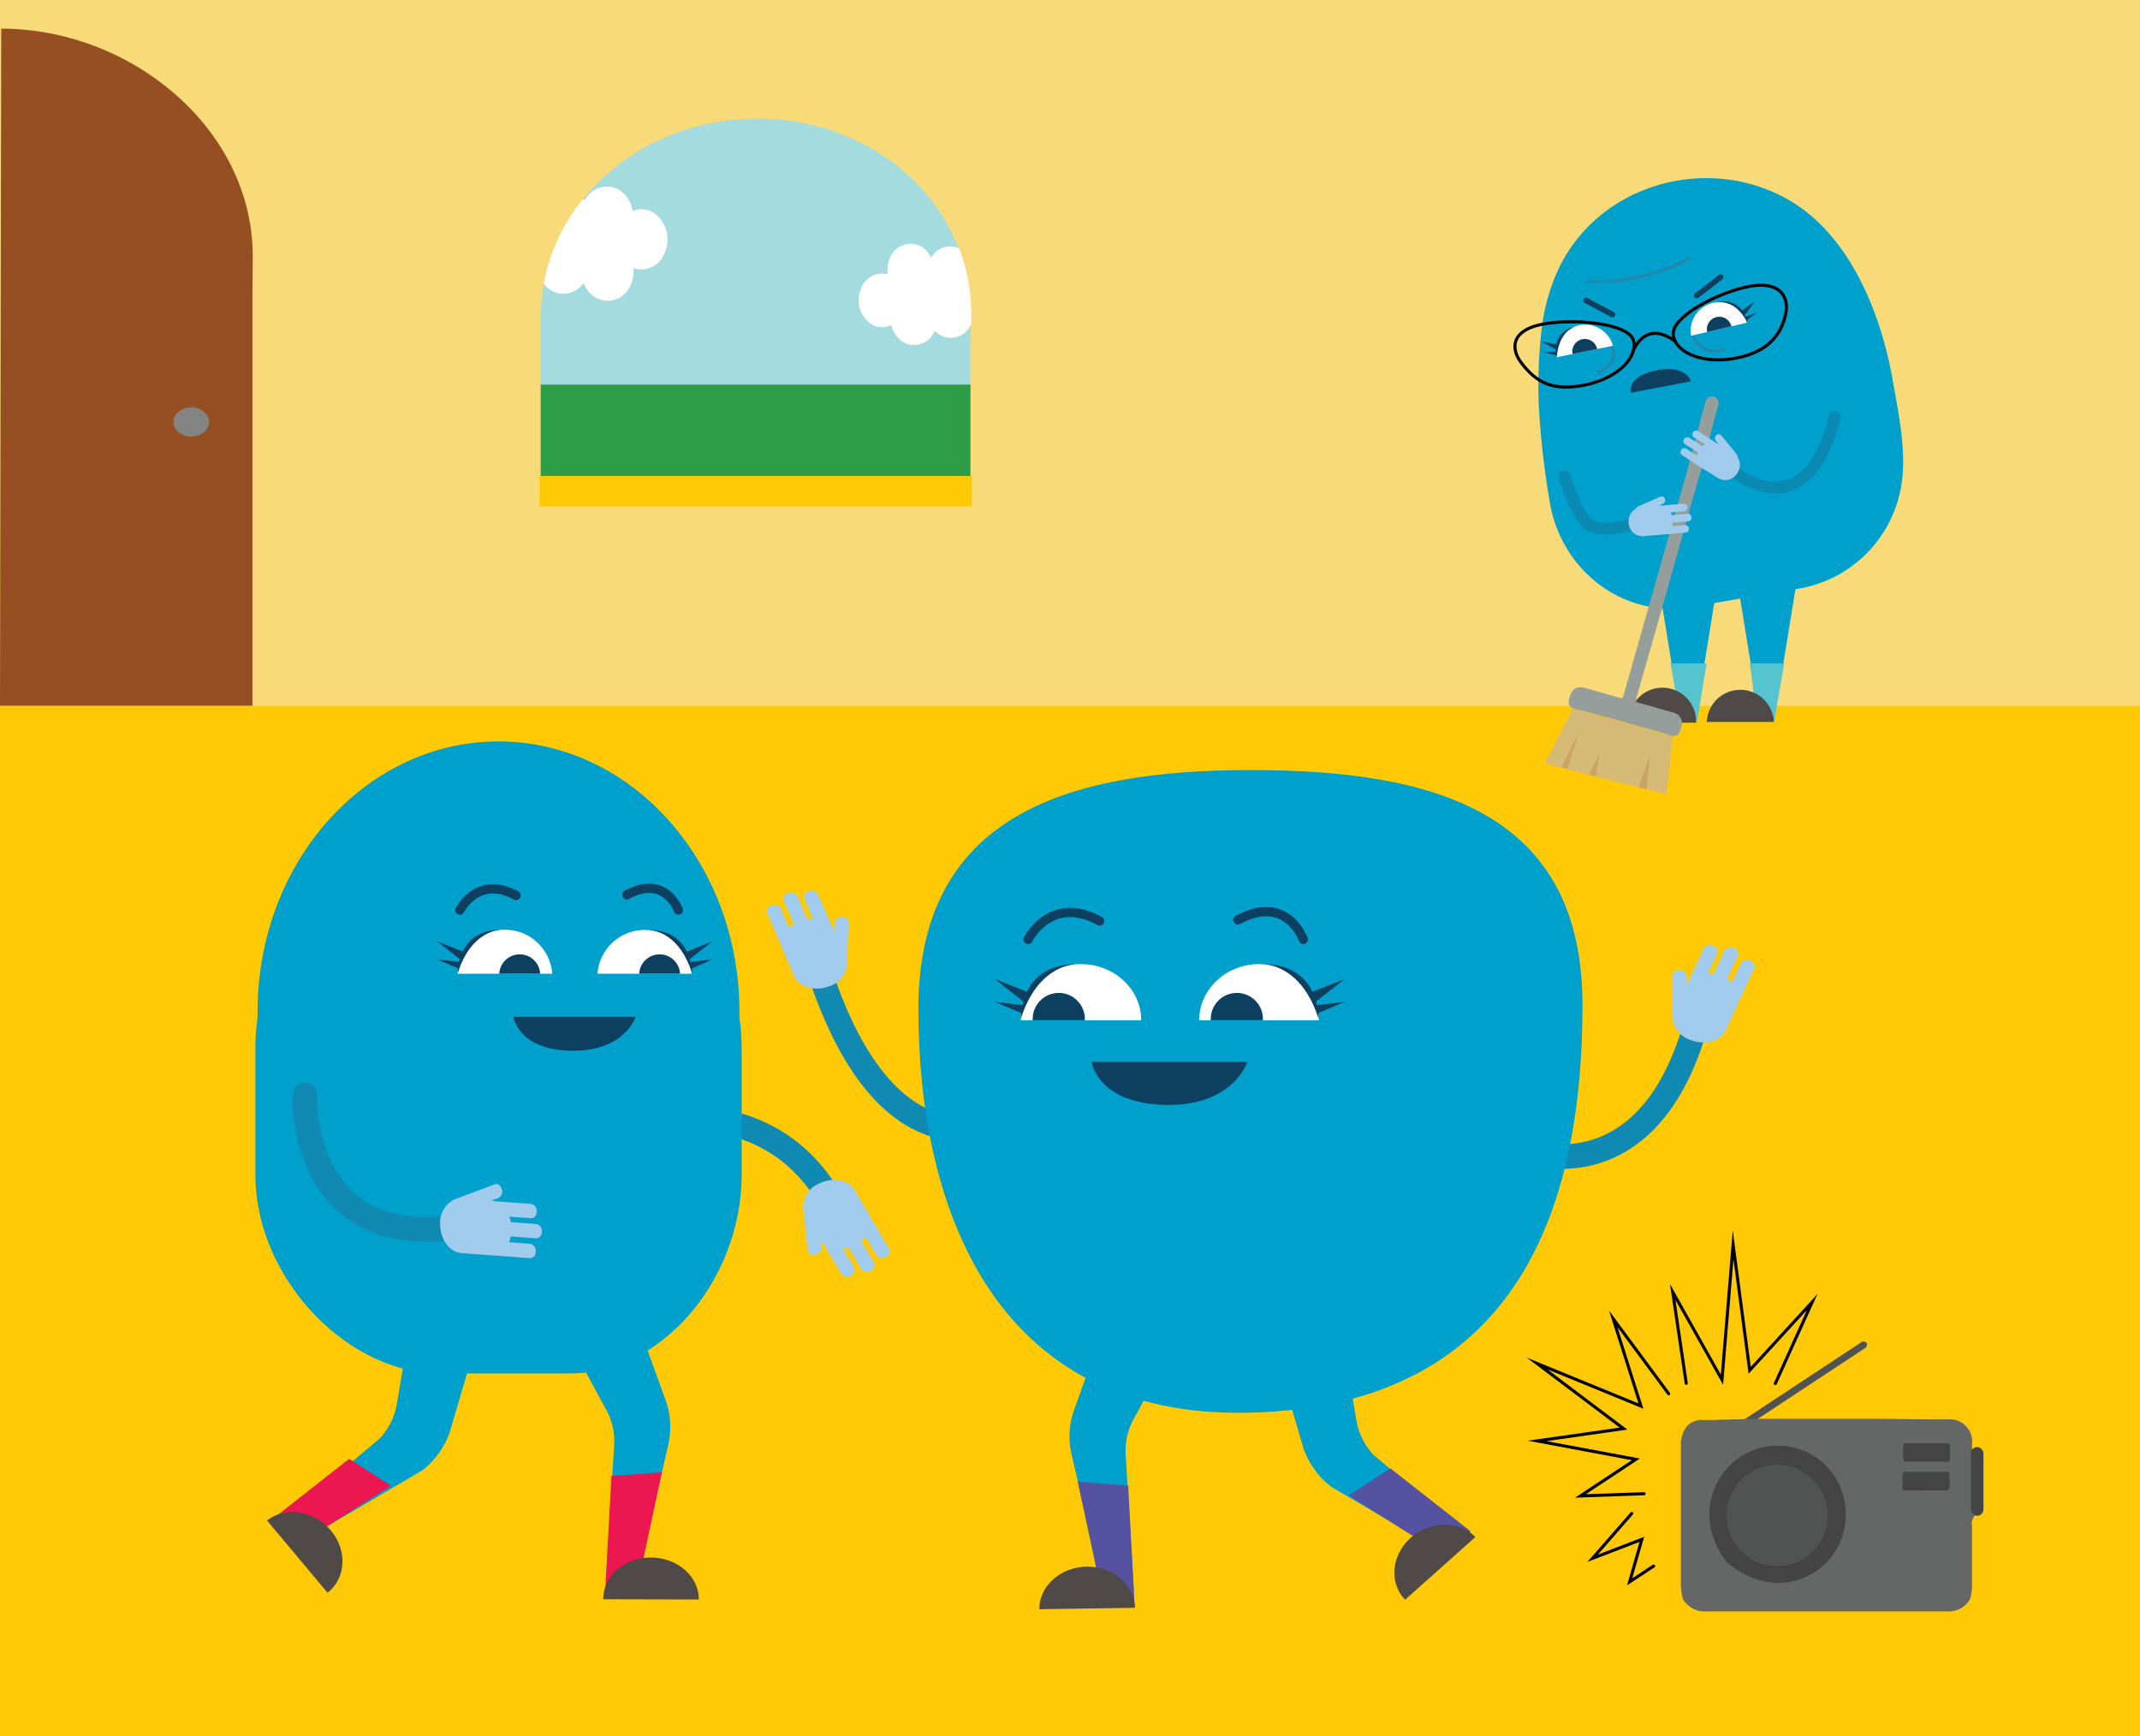 <svg xmlns="http://www.w3.org/2000/svg" viewBox="0 0 348 282.35"><rect x="0" y="0" width="348" height="282.35" fill="#333333" stroke="none"/><defs><style>.cls-1{fill:#f9da78;}.cls-2{fill:#ffca05;}.cls-3{fill:#a4dbde;}.cls-4{fill:#954f22;}.cls-5{fill:#2d9d48;}.cls-6{fill:#fff;}.cls-7{fill:#838383;}.cls-8{fill:#00a0cc;}.cls-9{fill:#0d3f60;}.cls-10,.cls-11,.cls-14,.cls-15,.cls-20,.cls-21,.cls-27{fill:none;stroke-miterlimit:10;}.cls-10{stroke:#2585aa;stroke-width:0.45px;}.cls-10,.cls-11,.cls-15,.cls-20,.cls-21,.cls-27{stroke-linecap:round;}.cls-11,.cls-21{stroke:#0d3f60;}.cls-11{stroke-width:0.91px;}.cls-12{fill:#56c4cf;}.cls-13{fill:#4f4a47;}.cls-14,.cls-27{stroke:#000;stroke-width:0.5px;}.cls-15{stroke:#0a8ab2;stroke-width:1.93px;}.cls-16{fill:#d5ba76;}.cls-17{fill:#969e9b;}.cls-18{fill:#a1cbec;}.cls-19{fill:#c9a362;}.cls-20{stroke:#108ab2;stroke-width:4px;}.cls-21{stroke-width:1.5px;}.cls-22{fill:#ec1651;}.cls-23{fill:#5652a2;}.cls-24{fill:#515252;}.cls-25{fill:#444445;}.cls-26{fill:#656767;}</style></defs><g id="Layer_1" data-name="Layer 1"><polyline class="cls-1" points="0 282.35 0 0 348 0 348 282.35"/><rect class="cls-2" y="114.77" width="348" height="167.58"/><path class="cls-3" d="M157.85,51.17c0-17.87-15.37-31.89-34.78-31.89S87.92,33.77,87.92,51.64V81.25H157.8V56.63S157.85,52.87,157.85,51.17Z"/><path class="cls-4" d="M0,114.77H41.05V48s.05-4.37.05-6.34c0-20.75-19.83-37-40.9-37"/><rect class="cls-5" x="87.92" y="62.55" width="69.88" height="18.68" transform="translate(245.73 143.77) rotate(-180)"/><path class="cls-6" d="M154.5,40.06a3.68,3.68,0,0,0-3.1,1.86A4.06,4.06,0,0,0,149.66,40a3.61,3.61,0,0,0-5,2.1,4.9,4.9,0,0,0-.31,2.5A3.67,3.67,0,0,0,140,47a4.66,4.66,0,0,0,1.83,5.8,3.33,3.33,0,0,0,3.11.05A4.32,4.32,0,0,0,147,55.7a3.58,3.58,0,0,0,5-1.91,3.76,3.76,0,0,0,.95.73,3.56,3.56,0,0,0,5-1.92c0-.63,0-1.23,0-1.68A30,30,0,0,0,156,40.42,3.36,3.36,0,0,0,154.5,40.06Z"/><rect class="cls-2" x="87.73" y="77.4" width="70.27" height="4.94"/><ellipse class="cls-7" cx="31.09" cy="68.62" rx="2.9" ry="2.38"/><path class="cls-8" d="M250.24,66A136.13,136.13,0,0,0,252,81.52c1.82,11.35,12.08,19,22.92,17.2l18-3.07a20.35,20.35,0,0,0,16-15.38c1.38-5.74-.08-12.38-1.07-18.1-1.9-11.09-7-24.1-17.29-29.84-13.74-7.62-31.91-1.87-37.78,12.94a32.47,32.47,0,0,0-2.1,8.39A78.88,78.88,0,0,0,250.24,66Z"/><path class="cls-9" d="M265.2,63.87s-.87-2.8,4.65-3.74C274.18,59.4,275,62,275,62Z"/><path class="cls-10" d="M262,56.17c1.21,2.16-.39,3.76-2.16,4.33"/><path class="cls-11" d="M275.91,48.06s2-1.49,3.88-3"/><path class="cls-11" d="M262.22,51.15S260,50,257.92,48.86"/><polyline class="cls-8" points="269.41 93.01 273.35 117.29 275.64 117.29 279.58 93.09"/><polyline class="cls-8" points="282.26 92.9 286.2 117.17 288.49 117.17 292.43 92.97"/><polygon class="cls-12" points="275.98 117.25 277.53 107.88 271.66 107.88 273.27 117.15 275.98 117.25"/><polygon class="cls-12" points="288.57 116.95 290.14 107.88 284.55 107.88 285.76 117.2 288.57 116.95"/><path class="cls-13" d="M277.55,117.4a5.46,5.46,0,0,1,10.91,0"/><path class="cls-13" d="M264.89,117.52a5.46,5.46,0,1,1,10.91,0"/><path class="cls-10" d="M275.2,54.19a3.76,3.76,0,0,0,5.29,2.53"/><path class="cls-10" d="M257.87,45.73a32.16,32.16,0,0,0,16.75-3.67"/><path class="cls-6" d="M275,54.6a4.66,4.66,0,0,1,9.06-2.12"/><path class="cls-9" d="M277.62,54a2,2,0,1,1,3.94-.93"/><path class="cls-6" d="M253.12,58.1a4.69,4.69,0,0,1,9.17-1.87"/><path class="cls-9" d="M255.72,57.57a2,2,0,0,1,4-.81"/><path class="cls-9" d="M256.42,53.06l.07,0Z"/><path class="cls-9" d="M279,49.2l-.09,0Z"/><path class="cls-14" d="M265.66,55.5c.57,3-3.05,6.17-8.09,7.14s-7.72-.4-10.17-3.63c-1.83-2.41-1.6-5.32,3.44-6.29S265.09,52.52,265.66,55.5Z"/><path class="cls-14" d="M290.37,51.09c-.76,3.54-3.05,6.18-8.09,7.15s-9.6-.66-10.17-3.64,7.15-7,12.19-8S291,48.12,290.37,51.09Z"/><path class="cls-14" d="M265.61,57s1.91-5.1,6.75-1.53"/><path class="cls-9" d="M253.06,56l-2.48-.53L253,56.85v.31l-2,.13,2.08.49a4.55,4.55,0,0,0,.07.47c.29-3.94,2.3-4.87,2.9-5.06A3.57,3.57,0,0,0,253.06,56Z"/><path class="cls-9" d="M256,53.19l.16,0Z"/><path class="cls-9" d="M285.77,50.81l-1.92.69-.12-.28L285.38,49l-2.07,1.48a3.75,3.75,0,0,0-3.93-1.36c.62-.06,3-.11,4.8,3.38a4.17,4.17,0,0,0-.11-.45Z"/><path class="cls-9" d="M269.49,50.38l-.18,0Z"/><path class="cls-15" d="M266.29,85s-6.28,2.23-8.36-.07-3.49-7.47-3.49-7.47"/><path class="cls-16" d="M271,129.16l.51-4.7c.15-1.47.3-2.93.46-4.39a.44.44,0,0,1,.15-.38c-.15-.09-.31,0-.46,0a14.08,14.08,0,0,0-2.39-.74c-1.14-.43-2.35-.62-3.5-1a8.77,8.77,0,0,0-1.14-.33,11.25,11.25,0,0,1-1.86-.47c-.92-.31-1.87-.47-2.77-.81-.61-.23-1.27-.24-1.86-.49-.78-.33-1.61-.45-2.4-.7a23.15,23.15,0,0,1-1.31,2.64c-1,2-2,3.92-3,5.88-.15.29-.18.46.23.56,1.31.33,2.6.71,3.9,1.06Z"/><path class="cls-17" d="M278.36,64.46a1.07,1.07,0,0,0-1,.81c-.6,2.09-2.62,10-3.22,12.06-.87,3-5.41,19.21-6.28,22.21q-1.37,4.78-2.72,9.58c-.38,1.32-.77,2.64-1.14,4-.1.36-.22.47-.63.35-1.78-.54-3.57-1-5.36-1.54-1.55-.46-2.43,0-2.8,1.58,0,.14-.14.29-.08.45-.09.65,0,.84.6,1.17a7.28,7.28,0,0,0,1.49.41L259,116l3.83,1.07,4.66,1.3c1.38.39,2.7.68,4,1.17a1.19,1.19,0,0,0,1.66-.49c.1-.33.23-.66.31-1a1.76,1.76,0,0,0-1.28-2.16c-2-.55-3.88-1.11-5.83-1.64-.37-.1-.39-.26-.3-.58l3.24-11.3c1.17-4.09,6-21.37,7.19-25.46.51-1.75,2.43-9.26,2.92-11A1.08,1.08,0,0,0,278.36,64.46Z"/><path class="cls-18" d="M274.15,86.61a.6.6,0,0,0,.5-.67.59.59,0,0,0-.61-.56l-2.14.19A2.44,2.44,0,0,0,272,85l2.56-.23a.58.58,0,0,0,.5-.66.59.59,0,0,0-.61-.57l-2.56.23a2,2,0,0,0-.2-.44l2.2-.2a.59.59,0,0,0,.5-.67.58.58,0,0,0-.61-.56l-3.67.32a2.14,2.14,0,0,0-.36,0l.68-.3a.63.63,0,0,0,.31-.8h0a.56.56,0,0,0-.74-.35l-3.64,1.59a.59.59,0,0,0-.3.32,2.4,2.4,0,0,0-1.22,2.35,2.28,2.28,0,0,0,2.35,2.17l2.9-.26h.1Z"/><path class="cls-15" d="M281.11,76.1c13.82,10.49,17.19-8.28,17.19-8.28"/><path class="cls-18" d="M273.53,74a.57.57,0,0,1-.14-.82.59.59,0,0,1,.8-.23L276,74.11a2.68,2.68,0,0,1,.12-.53L274,72.22a.59.59,0,0,1-.14-.82.61.61,0,0,1,.81-.23l2.17,1.37a2.31,2.31,0,0,1,.39-.31l-1.87-1.17a.62.62,0,0,1,.67-1l3.11,2a1.87,1.87,0,0,1,.32.15l-.46-.57a.63.63,0,0,1,.1-.85h0a.55.55,0,0,1,.81,0l2.5,3.07a.58.58,0,0,1,.12.42,2.37,2.37,0,0,1,0,2.64,2.29,2.29,0,0,1-3.09.86l-2.46-1.55a.1.1,0,0,1-.05,0h0Z"/><polygon class="cls-19" points="253.91 124.78 256.62 119.38 254.88 125.05 253.91 124.78"/><polygon class="cls-19" points="258.42 125.97 260.09 122.6 259.5 126.24 258.42 125.97"/><polygon class="cls-19" points="266.48 128.01 268.35 122.77 267.69 128.32 266.48 128.01"/><path class="cls-20" d="M160.48,182.85s-16.27,7.21-26.85-23.79"/><path class="cls-18" d="M137.73,156.92a4.2,4.2,0,0,1-3,3.51c-2.31.82-4.83.06-5.59-1.69l-1.89-4.32,0-.09,0-.05-2.54-5.83c-.2-.46.13-1,.74-1.23a1.16,1.16,0,0,1,1.46.45l1.39,3.17a5.42,5.42,0,0,1,.79-.59l-1.67-3.81a1,1,0,0,1,.74-1.22,1.17,1.17,0,0,1,1.47.44l1.66,3.81a5.74,5.74,0,0,1,.92-.05l-1.43-3.27a1,1,0,0,1,.74-1.22,1.14,1.14,0,0,1,1.46.44l2.38,5.45a3.3,3.3,0,0,1,.31.51l0-1.2a1.17,1.17,0,0,1,1.13-1c.64-.07,1.17.28,1.18.78"/><path class="cls-20" d="M250,187.56s17.09,5.3,25-18.43"/><path class="cls-18" d="M272,165.54a4.21,4.21,0,0,0,2.95,3.59c2.29.88,4.83.18,5.64-1.55l2-4.27,0-.1,0,0,2.69-5.77a1,1,0,0,0-.71-1.24,1.15,1.15,0,0,0-1.47.41l-1.47,3.14a4.75,4.75,0,0,0-.77-.62l1.75-3.76c.22-.45-.1-1-.7-1.24a1.17,1.17,0,0,0-1.48.4l-1.75,3.77a4.81,4.81,0,0,0-.92-.07l1.51-3.24a1,1,0,0,0-.71-1.24,1.15,1.15,0,0,0-1.47.41l-2.52,5.39a3.17,3.17,0,0,0-.32.49l.06-1.19a1.18,1.18,0,0,0-1.1-1.07c-.64-.08-1.18.25-1.21.75"/><path class="cls-8" d="M257.34,163.43c0,31.47-9.54,65.15-54,66.29-42.22,1.09-54-34.18-54-65.65s24.18-38.85,54-38.85,54,6.73,54,38.21"/><path class="cls-20" d="M106.82,182.36s18.82-4.44,28.59,13.38"/><path class="cls-18" d="M130.59,196.35a4.2,4.2,0,0,1,2.57-3.87c2.19-1.11,4.79-.67,5.77,1l2.41,4.05a.59.59,0,0,1,0,.08l0,0,3.25,5.46a1,1,0,0,1-.57,1.31,1.16,1.16,0,0,1-1.51-.26l-1.77-3a6.65,6.65,0,0,1-.71.69l2.13,3.56a1,1,0,0,1-.58,1.31,1.17,1.17,0,0,1-1.51-.25L138,202.91a6,6,0,0,1-.91.16l1.82,3.07a1,1,0,0,1-.57,1.31,1.17,1.17,0,0,1-1.51-.26l-3.05-5.11a2.76,2.76,0,0,1-.37-.46l.19,1.18a1.19,1.19,0,0,1-1,1.18,1,1,0,0,1-1.27-.63"/><path class="cls-8" d="M120.24,165.48c0-.34,0-.68,0-1,0-24.25-17.54-43.91-39.17-43.91s-39.18,19.66-39.18,43.91c0,.34,0,.68,0,1a33.67,33.67,0,0,0-.36,5V191c0,16.91,15,32.34,29.94,32.34H92.79c15,0,27.81-15.43,27.81-32.34V170.44a35.09,35.09,0,0,0-.36-5"/><path class="cls-21" d="M74.78,148s2.87-5.8,9.15-2.38"/><path class="cls-21" d="M110.31,148s-2.09-5.91-8.38-2.49"/><path class="cls-9" d="M103.37,165.35S101.6,171,92.9,170.86s-9.4-5.51-9.4-5.51Z"/><path class="cls-6" d="M97.17,158.34a7.67,7.67,0,0,1,15.3,0"/><path class="cls-9" d="M103.94,158.34a3.33,3.33,0,0,1,6.65,0"/><path class="cls-6" d="M74.42,158.34a7.71,7.71,0,0,1,15.38,0"/><path class="cls-9" d="M81.19,158.34a3.33,3.33,0,0,1,6.65,0"/><path class="cls-9" d="M75.21,154.71l-4.12-1.64,3.65,2.87c0,.17-.08.32-.12.48L71.06,156l3.4,1.44a6.81,6.81,0,0,0,0,.75c1.91-6.06,5.73-6.86,6.82-7-3.5.1-5.22,1.81-6,3.52"/><path class="cls-9" d="M81.25,151.19l.31,0-.31,0"/><path class="cls-9" d="M115.84,156l-3.57.45c0-.16-.07-.31-.11-.48l3.64-2.87-4.11,1.64c-.83-1.71-2.54-3.42-6-3.52,1.1.11,4.92.91,6.83,7,0,0,0-.3,0-.75Z"/><path class="cls-9" d="M105.64,151.19l-.3,0,.3,0"/><path class="cls-21" d="M167.18,152.77s3.65-7.38,11.64-3"/><path class="cls-21" d="M211.94,152.77s-2.66-7.52-10.65-3.18"/><path class="cls-9" d="M202.84,172.67s-2.25,7.23-13.33,7-12-7-12-7Z"/><path class="cls-6" d="M195,165.91c0-5,4.36-9.13,9.73-9.13s9.74,4.09,9.74,9.13"/><path class="cls-9" d="M196.9,165.91a4.24,4.24,0,1,1,8.47,0"/><path class="cls-6" d="M166,165.91c0-5,4.39-9.13,9.79-9.13s9.79,4.09,9.79,9.13"/><path class="cls-9" d="M167.94,165.91a4.24,4.24,0,1,1,8.47,0"/><path class="cls-9" d="M167,161.28l-5.23-2.08,4.64,3.65c-.06.21-.11.41-.15.61l-4.54-.57,4.34,1.83a8.1,8.1,0,0,0-.05.95c2.56-8.12,7.84-8.82,8.89-8.88-4.61.06-6.83,2.28-7.9,4.49"/><path class="cls-9" d="M174.89,156.79h0"/><path class="cls-9" d="M218.71,162.89l-4.54.56q-.06-.28-.15-.6l4.64-3.65-5.23,2.08c-1.07-2.21-3.29-4.43-7.9-4.49,1.05.06,6.33.76,8.89,8.88a8.1,8.1,0,0,0,0-.95Z"/><path class="cls-9" d="M205.34,156.78h0"/><path class="cls-20" d="M49.55,178.06s-1,24.7,24,21.59"/><path class="cls-8" d="M90.92,215.14l7.67,14.12A10.6,10.6,0,0,1,99.87,235l-1.33,21.84a2.46,2.46,0,0,0,2.68,2.53h0a2.46,2.46,0,0,0,2.24-1.87l5.2-22.52a13,13,0,0,0-.45-7.39l-4.78-13.16"/><path class="cls-18" d="M73.88,195.05a4.2,4.2,0,0,0-2.31,4c0,2.46,1.54,4.58,3.45,4.72l4.7.35a.33.33,0,0,0,.1,0h.05l6.34.48c.5,0,.91-.46.91-1.1a1.15,1.15,0,0,0-.9-1.24L82.77,202a6.09,6.09,0,0,0,.3-.94l4.14.31c.5,0,.91-.46.91-1.1a1.15,1.15,0,0,0-.9-1.23l-4.14-.31a6.13,6.13,0,0,0-.26-.89l3.56.27c.5,0,.9-.46.91-1.1a1.17,1.17,0,0,0-.9-1.24l-5.94-.44a3.63,3.63,0,0,0-.57-.13l1.13-.36a1.18,1.18,0,0,0,.61-1.41c-.14-.63-.65-1-1.13-.86"/><polygon class="cls-22" points="103.61 258.2 98.38 259.56 99.43 240.02 107.63 239.42 103.61 258.2"/><path class="cls-13" d="M113.65,260.1c0-3.76-3.5-6.82-7.8-6.83s-7.77,3-7.76,6.79"/><path class="cls-8" d="M67.8,209.18l-3.33,19.45a10.87,10.87,0,0,1-2.7,5.27l-15,12.61a2.32,2.32,0,0,0,.46,3.57h0a2.56,2.56,0,0,0,3-.14l18.47-10.85A13.68,13.68,0,0,0,73.1,233l5-17"/><polygon class="cls-22" points="47.62 251.7 43.76 247.45 56.78 237.23 63.59 241.62 47.62 251.7"/><path class="cls-13" d="M53.26,259c3-2.33,3.27-6.86.56-10.1s-7.37-4-10.4-1.65"/><path class="cls-8" d="M192,216.7l-7.67,14.11a10.61,10.61,0,0,0-1.28,5.73l1.32,21.83a2.44,2.44,0,0,1-2.67,2.53h0a2.45,2.45,0,0,1-2.24-1.87l-5.2-22.52a13,13,0,0,1,.45-7.39L179.45,216"/><polygon class="cls-23" points="179.28 259.75 184.51 261.11 183.46 241.57 175.26 240.97 179.28 259.75"/><path class="cls-13" d="M169,261.68c0-3.76,3.43-6.86,7.72-6.92s7.81,2.93,7.84,6.69"/><path class="cls-8" d="M217.3,211.84l3.33,19.45a10.87,10.87,0,0,0,2.7,5.27l15,12.61c1,1.08-.31,1.66-1.56,2.46l-1.11,1.11c-.91.58.1.53-.75-.14l-18.47-10.85a13.72,13.72,0,0,1-4.43-6.09l-5-17"/><polygon class="cls-23" points="235.26 253.26 239.13 249 226.11 238.78 219.3 243.17 235.26 253.26"/><path class="cls-13" d="M228.49,260.14c-2.65-2.75-2.24-7.26.92-10.08s7.87-2.87,10.52-.12"/><rect class="cls-24" x="291.17" y="212.03" width="1.13" height="28.28" rx="0.56" transform="translate(263.57 594.23) rotate(-123.41)"/><rect class="cls-25" x="276.22" y="233.95" width="42.65" height="24.61"/><path class="cls-26" d="M286.61,230.72c5.83,0,11.65,0,17.48,0,4.2,0,8.39.12,12.59.09a3.63,3.63,0,0,1,4,4.07c0,1,.06,1.79,1.07,2.26.36.17.45.6.5,1a29.1,29.1,0,0,1,0,6.79,1.44,1.44,0,0,1-.67,1.18,1.92,1.92,0,0,0-.9,2c0,3.17,0,6.34,0,9.51a7.86,7.86,0,0,1-.31,2.41,4,4,0,0,1-3.84,2h-39a4.08,4.08,0,0,1-3.86-2,9.89,9.89,0,0,1-.33-2.92q0-11.32,0-22.65c.33-2.34,1.42-3.49,3.44-3.56a28.82,28.82,0,0,0,3.08-.05Zm13.52,15.44a11,11,0,0,0-11-11.07c-9.06,0-14.9,10.49-8.32,18.95C289.89,261.72,300.36,255,300.13,246.16Zm13.1-3.8H316c1.12,0,1.12,0,1-2.21a2.09,2.09,0,0,1,0-.25c0-.35-.11-.55-.3-.55h-.45c-2,0-3.92,0-5.87,0-1.13,0-1-.43-1,2.1,0,.89,0,.91.49.92Zm0-4.68c1,0,1.91,0,2.87,0,1.11,0,1,.47,1-2.1,0-.08,0-.17,0-.26,0-.41-.11-.62-.32-.63h-.52c-1.93,0-3.86,0-5.79,0-1.1,0-1-.31-1,2.14,0,.68.14.88.47.87C311,237.66,312.09,237.68,313.19,237.68Z"/><path class="cls-24" d="M289,254.66a8.23,8.23,0,1,1,8.23-8.13A8.23,8.23,0,0,1,289,254.66Z"/><rect class="cls-25" x="320.51" y="235.31" width="2.03" height="11.17" rx="1.02"/><path class="cls-6" d="M91.29,47.76A4,4,0,0,0,94.9,46a4.68,4.68,0,0,0,1.82,2.31,4,4,0,0,0,5.8-1.9A5.47,5.47,0,0,0,103,43.6a4,4,0,0,0,5-2.29,5.31,5.31,0,0,0-1.64-6.67,3.76,3.76,0,0,0-3.49-.34,4.94,4.94,0,0,0-2.12-3.39A4,4,0,0,0,95.1,32.6a3.44,3.44,0,0,0-.27-.27A30.77,30.77,0,0,0,88.41,46.1,4,4,0,0,0,91.29,47.76Z"/><polyline class="cls-27" points="274.21 224.94 272.01 210.09 280.02 224.35 281.83 202.42 284.53 222.83 294.69 211.73 288.69 224.99"/><polyline class="cls-27" points="271.35 226.64 262.34 214.46 266.84 228.64 249.96 221.73 264.01 232.31 249.96 234.31 266.01 237.31 257.01 243.26 267.35 242.9"/><polyline class="cls-27" points="265.35 246.11 258.98 253.4 266.99 250.32 265.01 257.22 268.91 254.66"/></g></svg>